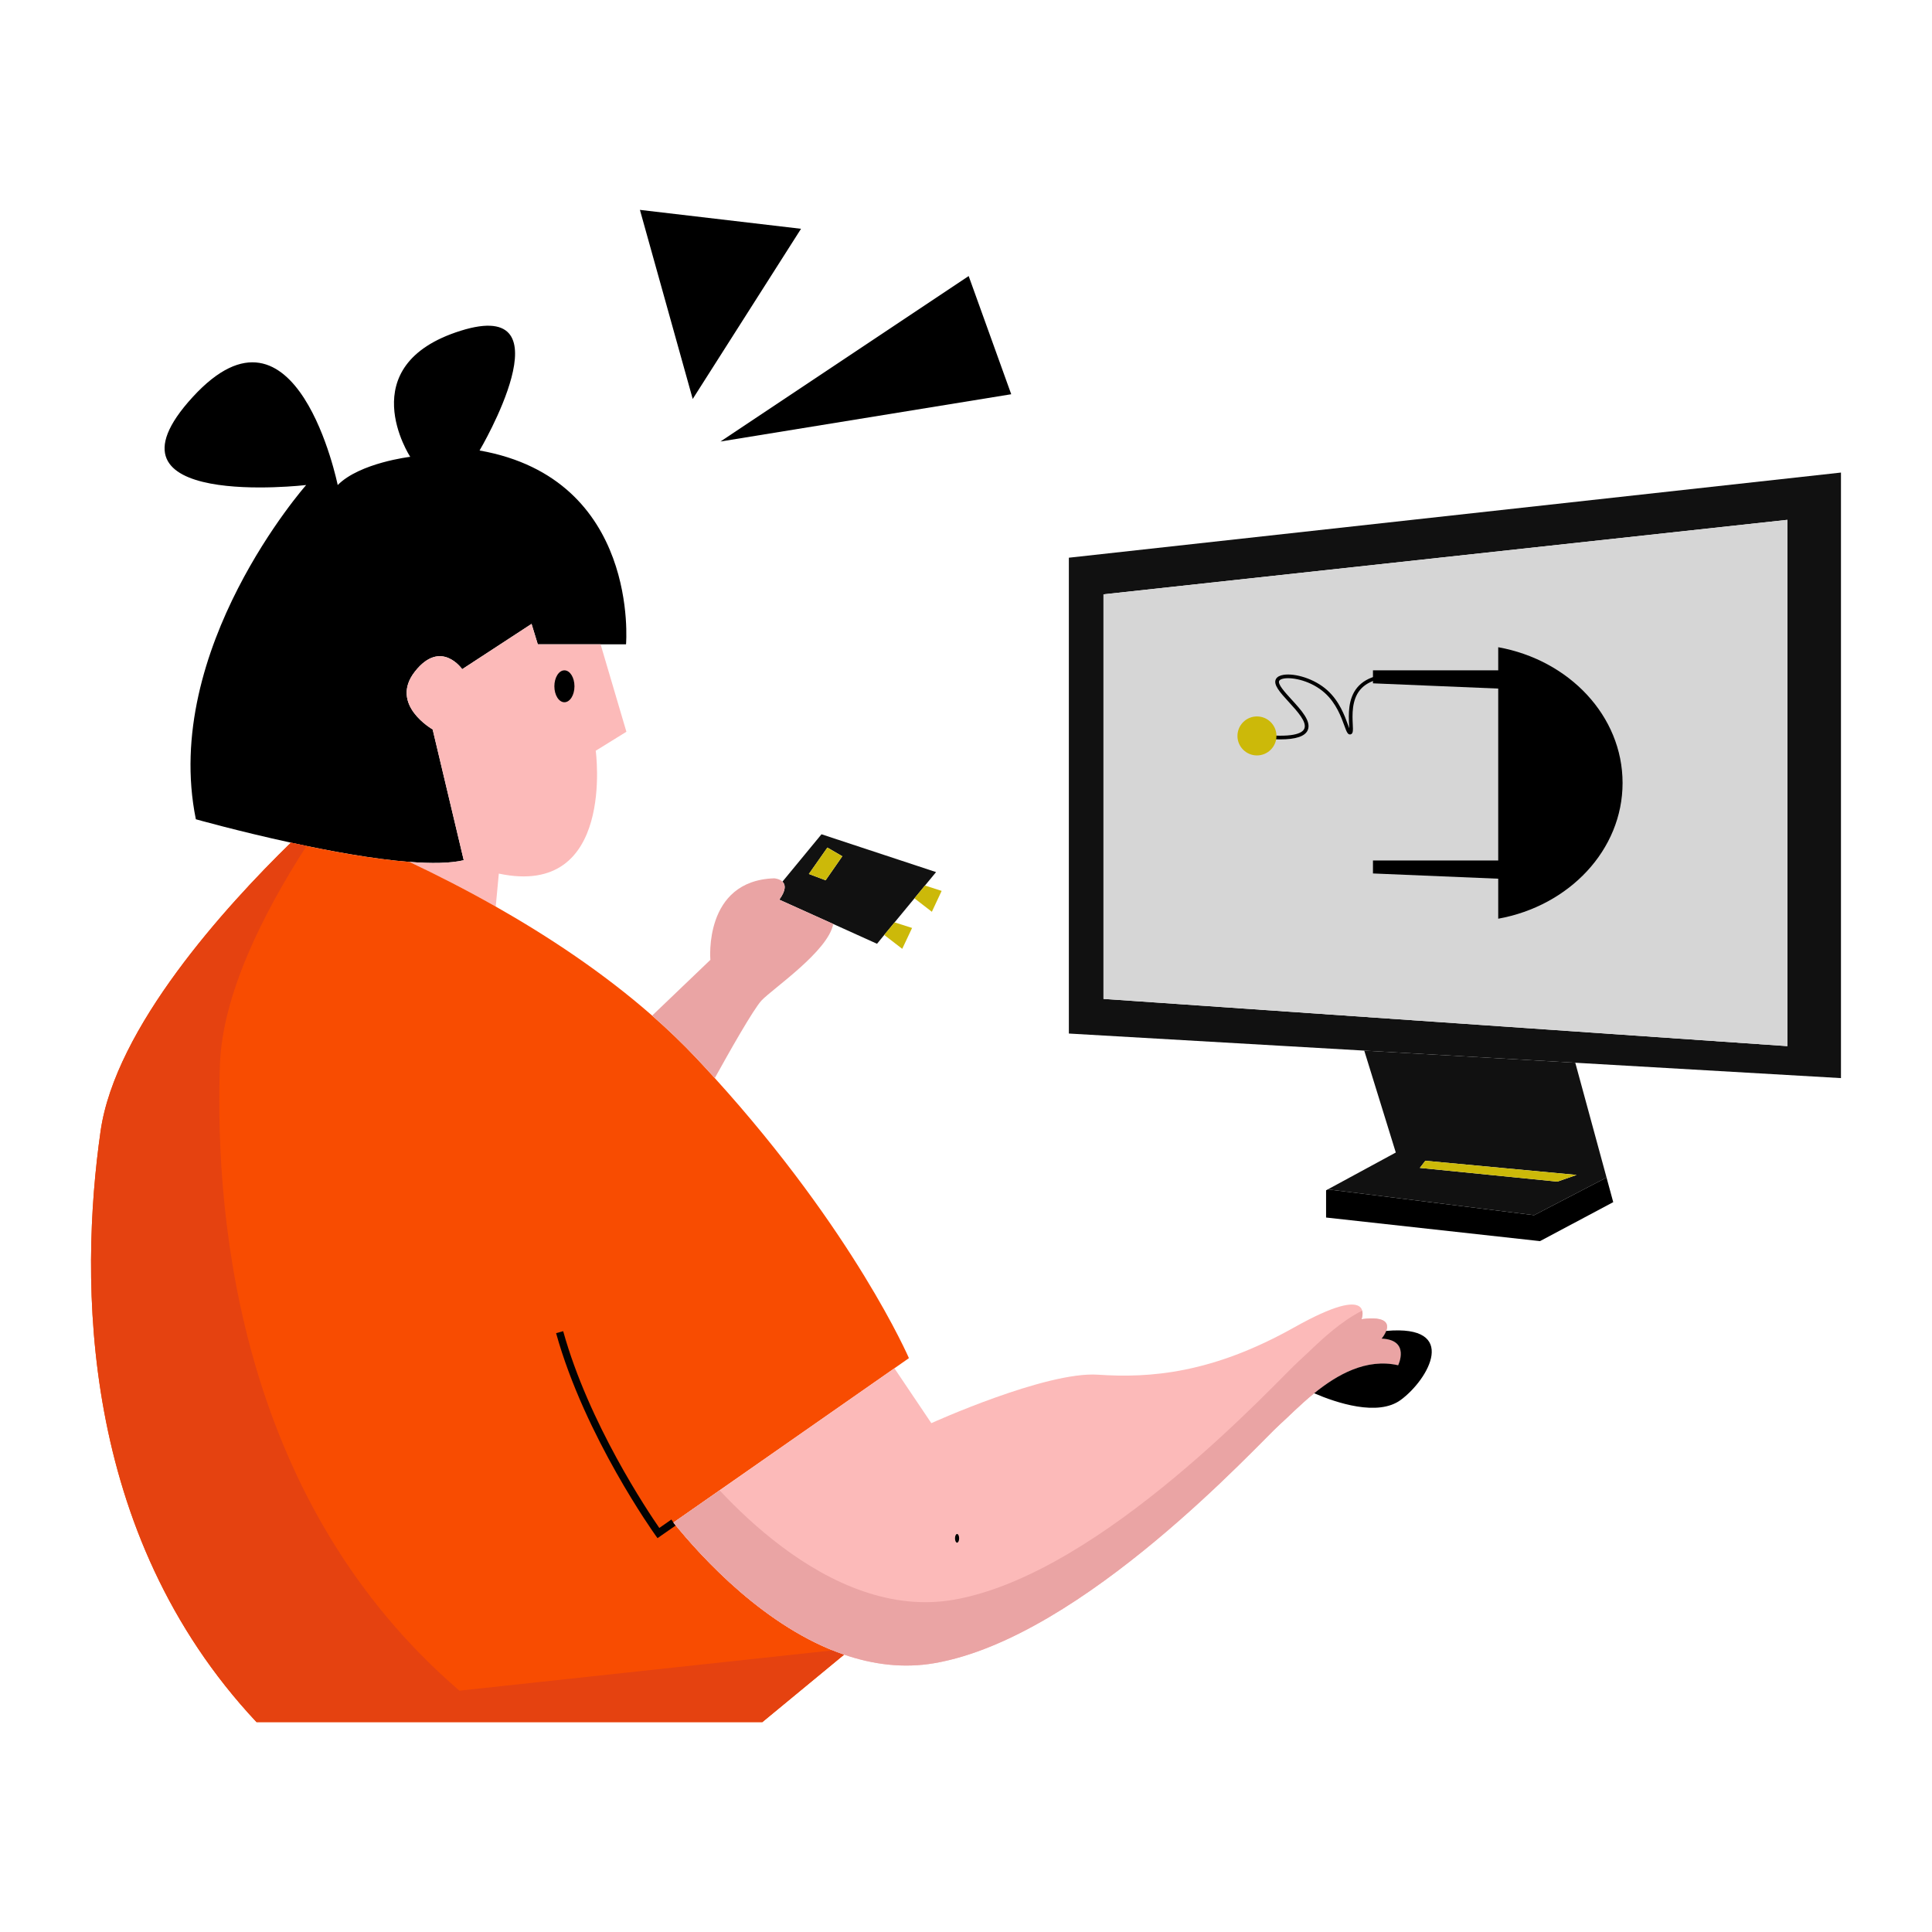 <svg width="1252" height="1252" viewBox="0 0 1252 1252" fill="none" xmlns="http://www.w3.org/2000/svg">
<path d="M405.69 417.546H348.515L344.467 404.3L299.52 433.651C299.52 433.651 285.748 413.736 268.88 435.179C252.011 456.621 280.365 472.68 280.365 472.68L300.522 557.453C291.804 559.502 279.509 559.648 265.357 558.551H265.307C241.861 556.739 213.462 551.498 188.493 546.064C154.514 538.681 126.924 530.911 126.924 530.911C104.479 420.597 198.405 314.315 198.405 314.315C198.405 314.315 57.496 330.77 124.925 257.244C192.353 183.718 218.846 314.331 218.846 314.331C233.143 299.892 265.841 296.031 265.841 296.031C265.841 296.031 227.004 236.799 298.481 214.355C369.958 191.911 310.776 291.933 310.776 291.933C414.888 310.329 405.69 417.546 405.69 417.546Z" fill="black"/>
<path d="M386.058 486.498C386.058 486.498 399.066 582.188 323.254 566.125L321.25 587.476C301.665 576.371 282.701 566.747 265.357 558.551C279.509 559.648 291.803 559.502 300.521 557.453L280.364 472.68C280.364 472.68 252.011 456.621 268.879 435.179C285.748 413.736 299.52 433.651 299.52 433.651L344.458 404.3L348.506 417.546H389.205L405.932 474.203L386.058 486.498Z" fill="#FCBAB9"/>
<path d="M579.622 886.687L436.426 986.659C454.964 1009.61 496.326 1054.85 547.019 1072.25L494.018 1115.99H166.236C51.394 993.475 51.394 829.6 65.166 733.1C74.744 665.864 146.129 587.426 188.493 546.064C213.462 551.489 241.861 556.739 265.307 558.551H265.357C282.701 566.747 301.665 576.371 321.25 587.476C355.18 606.728 390.874 630.315 422.608 658.143C432.57 666.907 442.144 676.013 451.154 685.591C455.298 689.977 459.3 694.355 463.211 698.649C553.797 798.53 589.012 880.11 589.012 880.11L579.622 886.687Z" fill="#F84C01"/>
<path d="M547.028 1072.25L494.027 1115.99H166.236C51.394 993.475 51.394 829.6 65.166 733.1C74.744 665.864 146.129 587.426 188.493 546.064C191.831 546.782 195.214 547.497 198.642 548.209C169.575 593.335 144.03 645.277 142.507 690.165C138.838 796.956 158.136 975.558 297.713 1095.6L539.691 1069.48C542.116 1070.48 544.553 1071.39 547.028 1072.25Z" fill="#E54210"/>
<path d="M426.097 996.767L424.728 994.864C424.273 994.238 378.993 930.946 360.367 863.926L364.958 862.653C381.547 922.332 419.629 979.127 427.253 990.161L435.07 984.706L437.795 988.617L426.097 996.767Z" fill="#020202"/>
<path d="M906.031 884.747C885.302 880.031 866.338 890.944 851.611 902.905C842.367 910.388 834.792 918.296 829.454 923.016C815.682 935.261 702.318 1060.87 605.822 1077.74C585.423 1081.31 565.604 1078.65 547.016 1072.26C496.314 1054.87 454.952 1009.66 436.422 986.676L579.618 886.704L603.539 922.252C603.539 922.252 677.825 888.561 711.524 890.848C745.224 893.135 785.43 890.084 838.661 860.207C891.892 830.331 882.31 854.87 882.31 854.87C898.94 852.729 899.938 858.112 898.319 862.494C897.578 864.306 896.566 865.995 895.318 867.502C914.098 868.245 906.031 884.747 906.031 884.747Z" fill="#FCBAB9"/>
<path d="M906.031 884.747C885.302 880.031 866.338 890.944 851.611 902.905C842.367 910.388 834.792 918.296 829.454 923.016C815.682 935.261 702.318 1060.87 605.822 1077.74C585.423 1081.31 565.604 1078.65 547.016 1072.26C496.314 1054.87 454.952 1009.66 436.422 986.676L466.349 965.809C488.176 989.113 521.103 1018.08 559.369 1031.19C577.953 1037.57 597.763 1040.25 618.171 1036.67C714.667 1019.8 828.031 894.187 841.803 881.942C847.141 877.222 854.716 869.314 863.964 861.831C869.635 857.211 875.924 852.779 882.744 849.348C883.457 851.969 882.326 854.874 882.326 854.874C898.957 852.733 899.955 858.117 898.335 862.499C897.595 864.31 896.583 865.999 895.335 867.507C914.098 868.245 906.031 884.747 906.031 884.747Z" fill="#EAA4A4"/>
<path d="M532.354 540.634L507.06 571.329C508.967 573.141 509.681 576.617 505.011 583.015L539.992 598.786L568.341 611.606L573.011 605.885L579.73 597.738L592.596 582.155L599.412 573.863L606.606 565.144L532.354 540.634ZM535.021 570.461L524.171 566.367L536.177 549.257L545.851 554.882L535.021 570.461Z" fill="#111111"/>
<path d="M539.979 598.769C536.595 616.497 500.804 640.607 493.518 648.327C488.18 654.045 472.234 682.302 463.211 698.649C459.3 694.359 455.281 689.977 451.154 685.591C442.144 675.992 432.57 666.911 422.608 658.143L460.348 622.023C460.348 622.023 455.728 570.691 501.71 569.176C501.71 569.176 505.048 569.368 507.047 571.321C508.955 573.132 509.668 576.609 504.998 583.006L539.979 598.769Z" fill="#EAA4A4"/>
<path d="M591.061 601.344L584.676 614.874L572.999 605.868L579.718 597.721L591.061 601.344Z" fill="#CCB909"/>
<path d="M610.216 577.326L603.877 590.861L592.584 582.138L599.399 573.846L610.216 577.326Z" fill="#CCB909"/>
<path d="M545.839 554.882L535.021 570.461L524.158 566.367L536.165 549.257L545.839 554.882Z" fill="#CCB909"/>
<path d="M907.759 907.178C892.939 918.137 865.921 909.035 851.623 902.888C866.351 890.927 885.314 880.014 906.043 884.73C906.043 884.73 914.098 868.245 895.322 867.481C896.57 865.974 897.582 864.285 898.323 862.473C945.928 858.238 925.821 893.882 907.759 907.178Z" fill="black"/>
<path d="M692.656 361.411V669.77L884.074 680.829L1020.84 688.688L1193.01 698.649V306.231L692.656 361.411ZM1158.27 677.92L715.1 647.326V385.144L1158.27 336.871V677.92Z" fill="#111111"/>
<path d="M1158.27 336.871V677.92L715.101 647.326V385.144L1158.27 336.871Z" fill="#D6D6D6"/>
<path d="M1020.84 688.688L884.075 680.829L904.524 746.872L860.491 770.748L994.159 787.475L1041.1 763.077L1020.84 688.688ZM920.099 756.834L923.676 752.21L1021.69 761.391L1009.21 765.727L920.099 756.834Z" fill="#111111"/>
<path d="M1021.69 761.408L1009.21 765.744L920.099 756.834L923.676 752.21L1021.69 761.408Z" fill="#CCB909"/>
<path d="M1045.43 779.04L997.965 804.293L859.344 788.998V771.366L860.487 770.748L994.155 787.475L1041.09 763.077L1045.43 779.04Z" fill="black"/>
<path d="M365.759 455.077C369.355 455.077 372.27 450.449 372.27 444.74C372.27 439.03 369.355 434.402 365.759 434.402C362.164 434.402 359.249 439.03 359.249 444.74C359.249 450.449 362.164 455.077 365.759 455.077Z" fill="black"/>
<path d="M466.892 286.115L627.736 178.898L655.309 255.479L466.892 286.115Z" fill="black"/>
<path d="M448.901 258.546L414.688 136.009L519.092 148.262L448.901 258.546Z" fill="black"/>
<path d="M829.609 479.145C824.525 479.089 819.448 478.738 814.405 478.093L814.685 475.727C837.492 478.439 843.898 475.309 845.234 472.217C847.103 467.948 840.76 461.007 835.159 454.885C829.559 448.763 824.78 443.525 826.925 439.919C827.718 438.576 829.429 437.67 831.879 437.299C839.086 436.214 851.631 439.644 860.141 447.315C867.974 454.355 871.409 463.841 873.45 469.508C873.746 470.343 874.063 471.178 874.351 471.937C874.351 471.182 874.297 470.318 874.255 469.5C873.946 463.286 873.42 452.89 879.543 445.537C882.677 441.781 887.213 439.177 893.031 437.845L893.561 440.174C888.265 441.384 884.167 443.7 881.375 447.064C875.862 453.696 876.346 463.515 876.634 469.383C876.83 473.344 876.939 475.526 875.177 475.91C873.416 476.294 872.653 474.308 871.213 470.318C869.239 464.863 865.933 455.711 858.551 449.084C849.745 441.155 837.872 438.809 832.259 439.665C830.589 439.919 829.4 440.462 828.991 441.151C827.739 443.237 832.634 448.575 836.941 453.287C843.326 460.273 849.925 467.476 847.446 473.181C845.676 477.162 839.813 479.145 829.609 479.145Z" fill="black"/>
<path d="M970.897 419.42V434.394H889.726V442.82L970.897 446.217V557.607H889.726V566.029L970.897 569.43V595.355C1016.88 587.063 1051.48 550.801 1051.48 507.386C1051.48 463.97 1016.88 427.721 970.897 419.42Z" fill="black"/>
<path d="M814.547 489.545C821.526 489.545 827.184 483.887 827.184 476.908C827.184 469.929 821.526 464.271 814.547 464.271C807.568 464.271 801.91 469.929 801.91 476.908C801.91 483.887 807.568 489.545 814.547 489.545Z" fill="#CCB909"/>
<path d="M620.216 999.705C620.955 999.705 621.555 998.444 621.555 996.888C621.555 995.333 620.955 994.071 620.216 994.071C619.476 994.071 618.876 995.333 618.876 996.888C618.876 998.444 619.476 999.705 620.216 999.705Z" fill="black"/>
</svg>
